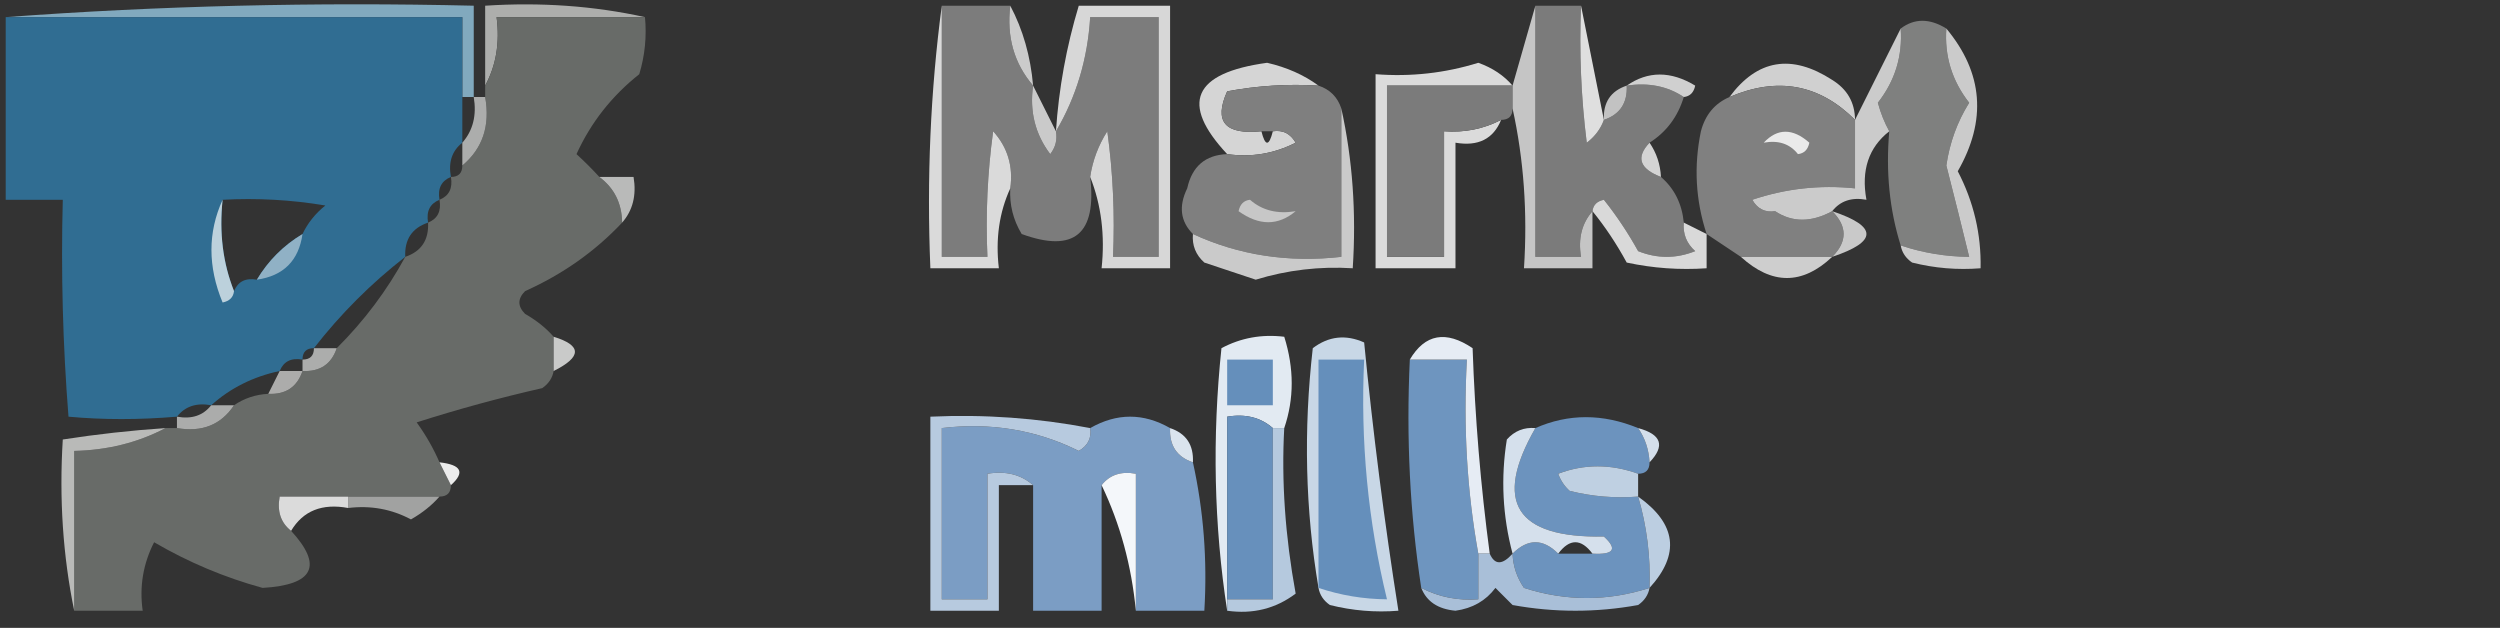 <?xml version="1.0" encoding="UTF-8"?>
<!DOCTYPE svg PUBLIC "-//W3C//DTD SVG 1.1//EN" "http://www.w3.org/Graphics/SVG/1.1/DTD/svg11.dtd">
<svg xmlns="http://www.w3.org/2000/svg" version="1.1" width="219px" height="55px" style="shape-rendering:geometricPrecision; text-rendering:geometricPrecision; image-rendering:optimizeQuality; fill-rule:evenodd; clip-rule:evenodd" xmlns:xlink="http://www.w3.org/1999/xlink">
<rect width="100%" height="100%" fill="#333333" stroke="none"/>
<g><path style="opacity:1" fill="#81a9be" d="M 0.5,1.5 C 13.99,0.504 27.657,0.171 41.5,0.5C 41.5,3.167 41.5,5.833 41.5,8.5C 41.167,8.5 40.833,8.5 40.5,8.5C 40.5,6.167 40.5,3.833 40.5,1.5C 27.167,1.5 13.833,1.5 0.5,1.5 Z"/></g>
<g><path style="opacity:1" fill="#adaeac" d="M 56.5,1.5 C 52.167,1.5 47.833,1.5 43.5,1.5C 43.795,3.735 43.461,5.735 42.5,7.5C 42.5,5.167 42.5,2.833 42.5,0.5C 47.363,0.181 52.03,0.514 56.5,1.5 Z"/></g>
<g><path style="opacity:1" fill="#306d92" d="M 0.5,1.5 C 13.833,1.5 27.167,1.5 40.5,1.5C 40.5,3.833 40.5,6.167 40.5,8.5C 40.5,9.833 40.5,11.167 40.5,12.5C 39.596,13.209 39.263,14.209 39.5,15.5C 38.662,15.842 38.328,16.508 38.5,17.5C 37.662,17.842 37.328,18.508 37.5,19.5C 36.094,19.973 35.427,20.973 35.5,22.5C 32.5,24.833 29.833,27.5 27.5,30.5C 26.833,30.5 26.5,30.833 26.5,31.5C 25.508,31.328 24.842,31.662 24.5,32.5C 22.181,32.992 20.181,33.992 18.5,35.5C 17.209,35.263 16.209,35.596 15.5,36.5C 12.183,36.781 9.017,36.781 6,36.5C 5.5,30.175 5.334,23.842 5.5,17.5C 3.833,17.5 2.167,17.5 0.5,17.5C 0.5,12.167 0.5,6.833 0.5,1.5 Z M 19.5,17.5 C 22.518,17.335 25.518,17.502 28.5,18C 27.619,18.708 26.953,19.542 26.5,20.5C 24.833,21.5 23.5,22.833 22.5,24.5C 21.508,24.328 20.842,24.662 20.5,25.5C 19.527,23.052 19.194,20.385 19.5,17.5 Z"/></g>
<g><path style="opacity:1" fill="#686b68" d="M 56.5,1.5 C 56.66,3.199 56.493,4.866 56,6.5C 53.595,8.403 51.761,10.736 50.5,13.5C 51.243,14.182 51.909,14.848 52.5,15.5C 53.806,16.467 54.473,17.801 54.5,19.5C 52.125,22.025 49.291,24.025 46,25.5C 45.333,26.167 45.333,26.833 46,27.5C 46.995,28.066 47.828,28.733 48.5,29.5C 48.5,30.5 48.5,31.5 48.5,32.5C 48.389,33.117 48.056,33.617 47.5,34C 43.789,34.844 40.123,35.844 36.5,37C 37.305,38.113 37.972,39.279 38.5,40.5C 38.833,41.167 39.167,41.833 39.5,42.5C 39.5,43.167 39.167,43.5 38.5,43.5C 35.833,43.5 33.167,43.5 30.5,43.5C 28.5,43.5 26.5,43.5 24.5,43.5C 24.263,44.791 24.596,45.791 25.5,46.5C 28.318,49.573 27.485,51.239 23,51.5C 19.673,50.587 16.506,49.254 13.5,47.5C 12.534,49.396 12.201,51.396 12.5,53.5C 10.5,53.5 8.5,53.5 6.5,53.5C 6.5,48.833 6.5,44.167 6.5,39.5C 9.428,39.435 12.095,38.768 14.5,37.5C 14.833,37.5 15.167,37.5 15.5,37.5C 17.698,37.88 19.365,37.213 20.5,35.5C 21.391,34.89 22.391,34.557 23.5,34.5C 25.027,34.573 26.027,33.906 26.5,32.5C 28.027,32.573 29.027,31.906 29.5,30.5C 31.909,28.098 33.909,25.431 35.5,22.5C 36.906,22.027 37.573,21.027 37.5,19.5C 38.338,19.158 38.672,18.492 38.5,17.5C 39.338,17.158 39.672,16.492 39.5,15.5C 40.167,15.5 40.5,15.167 40.5,14.5C 42.28,13.01 42.947,11.01 42.5,8.5C 42.5,8.167 42.5,7.833 42.5,7.5C 43.461,5.735 43.795,3.735 43.5,1.5C 47.833,1.5 52.167,1.5 56.5,1.5 Z"/></g>
<g><path style="opacity:1" fill="#7c7c7c" d="M 82.5,0.5 C 84.5,0.5 86.5,0.5 88.5,0.5C 88.171,3.228 88.837,5.561 90.5,7.5C 90.181,9.751 90.681,11.751 92,13.5C 92.464,12.906 92.631,12.239 92.5,11.5C 94.277,8.495 95.277,5.162 95.5,1.5C 97.5,1.5 99.5,1.5 101.5,1.5C 101.5,8.5 101.5,15.5 101.5,22.5C 100.167,22.5 98.833,22.5 97.5,22.5C 97.665,18.818 97.499,15.152 97,11.5C 96.209,12.745 95.709,14.078 95.5,15.5C 96.09,20.51 94.09,22.177 89.5,20.5C 88.754,19.264 88.421,17.93 88.5,16.5C 88.769,14.571 88.269,12.905 87,11.5C 86.501,15.152 86.335,18.818 86.5,22.5C 85.167,22.5 83.833,22.5 82.5,22.5C 82.5,15.167 82.5,7.833 82.5,0.5 Z"/></g>
<g><path style="opacity:1" fill="#7b7b7b" d="M 134.5,0.5 C 135.833,0.5 137.167,0.5 138.5,0.5C 138.334,4.514 138.501,8.514 139,12.5C 139.717,11.956 140.217,11.289 140.5,10.5C 141.906,10.027 142.573,9.027 142.5,7.5C 144.415,7.216 146.081,7.549 147.5,8.5C 146.974,10.23 145.974,11.564 144.5,12.5C 143.285,13.779 143.618,14.779 145.5,15.5C 146.674,16.514 147.34,17.847 147.5,19.5C 147.414,20.496 147.748,21.329 148.5,22C 146.833,22.667 145.167,22.667 143.5,22C 142.624,20.414 141.624,18.914 140.5,17.5C 139.893,17.624 139.56,17.957 139.5,18.5C 138.566,19.568 138.232,20.901 138.5,22.5C 137.167,22.5 135.833,22.5 134.5,22.5C 134.5,15.167 134.5,7.833 134.5,0.5 Z"/></g>
<g><path style="opacity:1" fill="#dfdfdf" d="M 138.5,0.5 C 139.167,3.833 139.833,7.167 140.5,10.5C 140.217,11.289 139.717,11.956 139,12.5C 138.501,8.514 138.334,4.514 138.5,0.5 Z"/></g>
<g><path style="opacity:1" fill="#7f807f" d="M 170.5,2.5 C 170.331,4.912 170.997,7.079 172.5,9C 171.453,10.68 170.787,12.514 170.5,14.5C 171.191,17.198 171.858,19.865 172.5,22.5C 170.435,22.483 168.435,22.149 166.5,21.5C 165.521,18.375 165.187,15.042 165.5,11.5C 165.077,10.735 164.743,9.902 164.5,9C 166.003,7.079 166.669,4.912 166.5,2.5C 167.702,1.595 169.036,1.595 170.5,2.5 Z"/></g>
<g><path style="opacity:1" fill="#cbcbcb" d="M 88.5,0.5 C 89.612,2.599 90.278,4.933 90.5,7.5C 88.837,5.561 88.171,3.228 88.5,0.5 Z"/></g>
<g><path style="opacity:1" fill="#d5d5d5" d="M 115.5,7.5 C 112.813,7.336 110.146,7.503 107.5,8C 106.306,10.658 107.306,11.824 110.5,11.5C 110.833,12.833 111.167,12.833 111.5,11.5C 112.376,11.369 113.043,11.703 113.5,12.5C 111.604,13.466 109.604,13.799 107.5,13.5C 103.346,9.056 104.512,6.39 111,5.5C 112.728,5.899 114.228,6.566 115.5,7.5 Z"/></g>
<g><path style="opacity:1" fill="#d0d0d0" d="M 142.5,7.5 C 144.364,6.207 146.364,6.207 148.5,7.5C 148.376,8.107 148.043,8.44 147.5,8.5C 146.081,7.549 144.415,7.216 142.5,7.5 Z"/></g>
<g><path style="opacity:1" fill="#d0d0d0" d="M 162.5,10.5 C 159.364,7.365 155.697,6.698 151.5,8.5C 153.939,5.197 156.939,4.697 160.5,7C 161.823,7.816 162.489,8.983 162.5,10.5 Z"/></g>
<g><path style="opacity:1" fill="#7f7f7f" d="M 115.5,7.5 C 116.5,7.833 117.167,8.5 117.5,9.5C 117.5,13.833 117.5,18.167 117.5,22.5C 112.86,23.025 108.527,22.358 104.5,20.5C 103.402,19.399 103.235,18.066 104,16.5C 104.422,14.574 105.589,13.574 107.5,13.5C 109.604,13.799 111.604,13.466 113.5,12.5C 113.043,11.703 112.376,11.369 111.5,11.5C 111.167,11.5 110.833,11.5 110.5,11.5C 107.306,11.824 106.306,10.658 107.5,8C 110.146,7.503 112.813,7.336 115.5,7.5 Z"/></g>
<g><path style="opacity:1" fill="#dbdbdb" d="M 132.5,7.5 C 128.833,7.5 125.167,7.5 121.5,7.5C 121.5,12.5 121.5,17.5 121.5,22.5C 123.167,22.5 124.833,22.5 126.5,22.5C 126.5,18.833 126.5,15.167 126.5,11.5C 128.292,11.634 129.958,11.301 131.5,10.5C 130.817,12.177 129.483,12.843 127.5,12.5C 127.5,16.167 127.5,19.833 127.5,23.5C 125.167,23.5 122.833,23.5 120.5,23.5C 120.5,17.833 120.5,12.167 120.5,6.5C 123.579,6.74 126.579,6.407 129.5,5.5C 130.739,5.942 131.739,6.609 132.5,7.5 Z"/></g>
<g><path style="opacity:1" fill="#7b7b7b" d="M 132.5,7.5 C 132.5,8.167 132.5,8.833 132.5,9.5C 132.5,10.167 132.167,10.5 131.5,10.5C 129.958,11.301 128.292,11.634 126.5,11.5C 126.5,15.167 126.5,18.833 126.5,22.5C 124.833,22.5 123.167,22.5 121.5,22.5C 121.5,17.5 121.5,12.5 121.5,7.5C 125.167,7.5 128.833,7.5 132.5,7.5 Z"/></g>
<g><path style="opacity:1" fill="#808080" d="M 162.5,10.5 C 162.5,12.5 162.5,14.5 162.5,16.5C 159.428,16.183 156.428,16.516 153.5,17.5C 153.957,18.297 154.624,18.631 155.5,18.5C 156.999,19.494 158.666,19.494 160.5,18.5C 161.833,19.833 161.833,21.167 160.5,22.5C 157.833,22.5 155.167,22.5 152.5,22.5C 151.5,21.833 150.5,21.167 149.5,20.5C 148.532,17.555 148.366,14.555 149,11.5C 149.377,10.058 150.21,9.058 151.5,8.5C 155.697,6.698 159.364,7.365 162.5,10.5 Z"/></g>
<g><path style="opacity:1" fill="#c5c5c5" d="M 134.5,0.5 C 134.5,7.833 134.5,15.167 134.5,22.5C 135.833,22.5 137.167,22.5 138.5,22.5C 138.232,20.901 138.566,19.568 139.5,18.5C 139.5,20.167 139.5,21.833 139.5,23.5C 137.5,23.5 135.5,23.5 133.5,23.5C 133.819,18.637 133.486,13.97 132.5,9.5C 132.5,8.833 132.5,8.167 132.5,7.5C 133.167,5.167 133.833,2.833 134.5,0.5 Z"/></g>
<g><path style="opacity:1" fill="#c2c2c2" d="M 142.5,7.5 C 142.573,9.027 141.906,10.027 140.5,10.5C 140.427,8.973 141.094,7.973 142.5,7.5 Z"/></g>
<g><path style="opacity:1" fill="#cacaca" d="M 90.5,7.5 C 91.167,8.833 91.833,10.167 92.5,11.5C 92.631,12.239 92.464,12.906 92,13.5C 90.681,11.751 90.181,9.751 90.5,7.5 Z"/></g>
<g><path style="opacity:1" fill="#eaeaea" d="M 154.5,12.5 C 155.708,11.218 157.042,11.218 158.5,12.5C 158.376,13.107 158.043,13.44 157.5,13.5C 156.791,12.596 155.791,12.263 154.5,12.5 Z"/></g>
<g><path style="opacity:1" fill="#acadac" d="M 41.5,8.5 C 41.833,8.5 42.167,8.5 42.5,8.5C 42.947,11.01 42.28,13.01 40.5,14.5C 40.5,13.833 40.5,13.167 40.5,12.5C 41.434,11.432 41.768,10.099 41.5,8.5 Z"/></g>
<g><path style="opacity:1" fill="#cbcbcb" d="M 170.5,2.5 C 173.727,6.38 174.06,10.546 171.5,15C 172.895,17.679 173.561,20.512 173.5,23.5C 171.473,23.662 169.473,23.495 167.5,23C 166.944,22.617 166.611,22.117 166.5,21.5C 168.435,22.149 170.435,22.483 172.5,22.5C 171.858,19.865 171.191,17.198 170.5,14.5C 170.787,12.514 171.453,10.68 172.5,9C 170.997,7.079 170.331,4.912 170.5,2.5 Z"/></g>
<g><path style="opacity:1" fill="#d4d4d4" d="M 144.5,12.5 C 145.11,13.391 145.443,14.391 145.5,15.5C 143.618,14.779 143.285,13.779 144.5,12.5 Z"/></g>
<g><path style="opacity:1" fill="#b9bab9" d="M 52.5,15.5 C 53.5,15.5 54.5,15.5 55.5,15.5C 55.768,17.099 55.434,18.432 54.5,19.5C 54.473,17.801 53.806,16.467 52.5,15.5 Z"/></g>
<g><path style="opacity:1" fill="#d7d7d7" d="M 95.5,15.5 C 95.709,14.078 96.209,12.745 97,11.5C 97.499,15.152 97.665,18.818 97.5,22.5C 98.833,22.5 100.167,22.5 101.5,22.5C 101.5,15.5 101.5,8.5 101.5,1.5C 99.5,1.5 97.5,1.5 95.5,1.5C 95.277,5.162 94.277,8.495 92.5,11.5C 92.751,7.751 93.417,4.085 94.5,0.5C 97.167,0.5 99.833,0.5 102.5,0.5C 102.5,8.167 102.5,15.833 102.5,23.5C 100.5,23.5 98.5,23.5 96.5,23.5C 96.806,20.615 96.473,17.948 95.5,15.5 Z"/></g>
<g><path style="opacity:1" fill="#cbcbcb" d="M 166.5,2.5 C 166.669,4.912 166.003,7.079 164.5,9C 164.743,9.902 165.077,10.735 165.5,11.5C 163.692,12.918 163.025,14.918 163.5,17.5C 162.209,17.263 161.209,17.596 160.5,18.5C 158.666,19.494 156.999,19.494 155.5,18.5C 154.624,18.631 153.957,18.297 153.5,17.5C 156.428,16.516 159.428,16.183 162.5,16.5C 162.5,14.5 162.5,12.5 162.5,10.5C 163.833,7.833 165.167,5.167 166.5,2.5 Z"/></g>
<g><path style="opacity:1" fill="#bcd1dc" d="M 19.5,17.5 C 19.194,20.385 19.527,23.052 20.5,25.5C 20.44,26.043 20.107,26.376 19.5,26.5C 18.197,23.355 18.197,20.355 19.5,17.5 Z"/></g>
<g><path style="opacity:1" fill="#dadada" d="M 82.5,0.5 C 82.5,7.833 82.5,15.167 82.5,22.5C 83.833,22.5 85.167,22.5 86.5,22.5C 86.335,18.818 86.501,15.152 87,11.5C 88.269,12.905 88.769,14.571 88.5,16.5C 87.532,18.607 87.198,20.941 87.5,23.5C 85.5,23.5 83.5,23.5 81.5,23.5C 81.175,15.648 81.508,7.982 82.5,0.5 Z"/></g>
<g><path style="opacity:1" fill="#c7c7c7" d="M 109.5,17.5 C 110.568,18.434 111.901,18.768 113.5,18.5C 111.965,19.788 110.299,19.788 108.5,18.5C 108.624,17.893 108.957,17.56 109.5,17.5 Z"/></g>
<g><path style="opacity:1" fill="#c9c9c9" d="M 160.5,18.5 C 164.5,19.833 164.5,21.167 160.5,22.5C 161.833,21.167 161.833,19.833 160.5,18.5 Z"/></g>
<g><path style="opacity:1" fill="#90b1c5" d="M 26.5,20.5 C 26.167,22.833 24.833,24.167 22.5,24.5C 23.5,22.833 24.833,21.5 26.5,20.5 Z"/></g>
<g><path style="opacity:1" fill="#cacaca" d="M 117.5,9.5 C 118.486,13.97 118.819,18.637 118.5,23.5C 115.603,23.319 112.77,23.652 110,24.5C 108.5,24 107,23.5 105.5,23C 104.748,22.329 104.414,21.496 104.5,20.5C 108.527,22.358 112.86,23.025 117.5,22.5C 117.5,18.167 117.5,13.833 117.5,9.5 Z"/></g>
<g><path style="opacity:1" fill="#d9d9d9" d="M 139.5,18.5 C 139.56,17.957 139.893,17.624 140.5,17.5C 141.624,18.914 142.624,20.414 143.5,22C 145.167,22.667 146.833,22.667 148.5,22C 147.748,21.329 147.414,20.496 147.5,19.5C 148.167,19.833 148.833,20.167 149.5,20.5C 149.5,21.5 149.5,22.5 149.5,23.5C 147.143,23.663 144.81,23.497 142.5,23C 141.601,21.348 140.601,19.848 139.5,18.5 Z"/></g>
<g><path style="opacity:1" fill="#cecece" d="M 152.5,22.5 C 155.167,22.5 157.833,22.5 160.5,22.5C 157.881,24.971 155.214,24.971 152.5,22.5 Z"/></g>
<g><path style="opacity:1" fill="#c9cac9" d="M 48.5,29.5 C 50.984,30.26 50.984,31.26 48.5,32.5C 48.5,31.5 48.5,30.5 48.5,29.5 Z"/></g>
<g><path style="opacity:1" fill="#acadac" d="M 27.5,30.5 C 28.167,30.5 28.833,30.5 29.5,30.5C 29.027,31.906 28.027,32.573 26.5,32.5C 26.5,32.167 26.5,31.833 26.5,31.5C 27.167,31.5 27.5,31.167 27.5,30.5 Z"/></g>
<g><path style="opacity:1" fill="#6e95bf" d="M 123.5,31.5 C 125.167,31.5 126.833,31.5 128.5,31.5C 128.178,37.358 128.511,43.025 129.5,48.5C 129.5,49.833 129.5,51.167 129.5,52.5C 127.708,52.634 126.042,52.301 124.5,51.5C 123.509,45.021 123.176,38.354 123.5,31.5 Z"/></g>
<g><path style="opacity:1" fill="#c8d7e6" d="M 115.5,51.5 C 114.345,44.679 114.179,37.679 115,30.5C 116.388,29.446 117.888,29.28 119.5,30C 120.265,37.835 121.265,45.669 122.5,53.5C 120.473,53.662 118.473,53.495 116.5,53C 115.944,52.617 115.611,52.117 115.5,51.5 Z"/></g>
<g><path style="opacity:1" fill="#658fbb" d="M 115.5,51.5 C 115.5,44.833 115.5,38.167 115.5,31.5C 116.833,31.5 118.167,31.5 119.5,31.5C 119.164,38.637 119.831,45.637 121.5,52.5C 119.435,52.483 117.435,52.15 115.5,51.5 Z"/></g>
<g><path style="opacity:1" fill="#e6ecf4" d="M 130.5,48.5 C 130.167,48.5 129.833,48.5 129.5,48.5C 128.511,43.025 128.178,37.358 128.5,31.5C 126.833,31.5 125.167,31.5 123.5,31.5C 124.828,29.255 126.661,28.922 129,30.5C 129.209,36.581 129.709,42.581 130.5,48.5 Z"/></g>
<g><path style="opacity:1" fill="#acacab" d="M 24.5,32.5 C 25.167,32.5 25.833,32.5 26.5,32.5C 26.027,33.906 25.027,34.573 23.5,34.5C 23.833,33.833 24.167,33.167 24.5,32.5 Z"/></g>
<g><path style="opacity:1" fill="#abacab" d="M 18.5,35.5 C 19.167,35.5 19.833,35.5 20.5,35.5C 19.365,37.213 17.698,37.88 15.5,37.5C 15.5,37.167 15.5,36.833 15.5,36.5C 16.791,36.737 17.791,36.404 18.5,35.5 Z"/></g>
<g><path style="opacity:1" fill="#7b9dc4" d="M 102.5,37.5 C 102.427,39.027 103.094,40.027 104.5,40.5C 105.436,44.735 105.769,49.069 105.5,53.5C 103.5,53.5 101.5,53.5 99.5,53.5C 99.5,49.5 99.5,45.5 99.5,41.5C 98.209,41.263 97.209,41.596 96.5,42.5C 96.5,46.167 96.5,49.833 96.5,53.5C 94.5,53.5 92.5,53.5 90.5,53.5C 90.5,49.833 90.5,46.167 90.5,42.5C 89.432,41.566 88.099,41.232 86.5,41.5C 86.5,45.167 86.5,48.833 86.5,52.5C 85.167,52.5 83.833,52.5 82.5,52.5C 82.5,47.5 82.5,42.5 82.5,37.5C 86.783,36.989 90.783,37.656 94.5,39.5C 95.297,39.043 95.631,38.376 95.5,37.5C 97.833,36.167 100.167,36.167 102.5,37.5 Z"/></g>
<g><path style="opacity:1" fill="#e2eaf2" d="M 112.5,37.5 C 112.167,37.5 111.833,37.5 111.5,37.5C 110.432,36.566 109.099,36.232 107.5,36.5C 107.5,41.833 107.5,47.167 107.5,52.5C 107.5,52.833 107.5,53.167 107.5,53.5C 106.344,46.011 106.178,38.345 107,30.5C 108.699,29.594 110.533,29.261 112.5,29.5C 113.371,32.272 113.371,34.938 112.5,37.5 Z"/></g>
<g><path style="opacity:1" fill="#658fbb" d="M 107.5,31.5 C 108.833,31.5 110.167,31.5 111.5,31.5C 111.5,32.833 111.5,34.167 111.5,35.5C 110.167,35.5 108.833,35.5 107.5,35.5C 107.5,34.167 107.5,32.833 107.5,31.5 Z"/></g>
<g><path style="opacity:1" fill="#6790bc" d="M 111.5,37.5 C 111.5,42.5 111.5,47.5 111.5,52.5C 110.167,52.5 108.833,52.5 107.5,52.5C 107.5,47.167 107.5,41.833 107.5,36.5C 109.099,36.232 110.432,36.566 111.5,37.5 Z"/></g>
<g><path style="opacity:1" fill="#b5c9de" d="M 111.5,37.5 C 111.833,37.5 112.167,37.5 112.5,37.5C 112.245,42.118 112.579,46.951 113.5,52C 111.75,53.319 109.75,53.819 107.5,53.5C 107.5,53.167 107.5,52.833 107.5,52.5C 108.833,52.5 110.167,52.5 111.5,52.5C 111.5,47.5 111.5,42.5 111.5,37.5 Z"/></g>
<g><path style="opacity:1" fill="#6c93be" d="M 143.5,37.5 C 144.11,38.391 144.443,39.391 144.5,40.5C 144.5,41.167 144.167,41.5 143.5,41.5C 141.105,40.636 138.771,40.636 136.5,41.5C 136.709,42.086 137.043,42.586 137.5,43C 139.473,43.495 141.473,43.662 143.5,43.5C 144.265,46.096 144.599,48.763 144.5,51.5C 140.841,52.683 137.175,52.683 133.5,51.5C 132.873,50.583 132.539,49.583 132.5,48.5C 133.833,47.167 135.167,47.167 136.5,48.5C 137.5,48.5 138.5,48.5 139.5,48.5C 141.379,48.607 141.712,48.107 140.5,47C 132.78,47.146 130.78,43.979 134.5,37.5C 137.396,36.225 140.396,36.225 143.5,37.5 Z"/></g>
<g><path style="opacity:1" fill="#b9bab8" d="M 14.5,37.5 C 12.095,38.768 9.428,39.435 6.5,39.5C 6.5,44.167 6.5,48.833 6.5,53.5C 5.513,48.695 5.179,43.695 5.5,38.5C 8.482,38.037 11.482,37.704 14.5,37.5 Z"/></g>
<g><path style="opacity:1" fill="#b7cadf" d="M 95.5,37.5 C 95.631,38.376 95.297,39.043 94.5,39.5C 90.783,37.656 86.783,36.989 82.5,37.5C 82.5,42.5 82.5,47.5 82.5,52.5C 83.833,52.5 85.167,52.5 86.5,52.5C 86.5,48.833 86.5,45.167 86.5,41.5C 88.099,41.232 89.432,41.566 90.5,42.5C 89.5,42.5 88.5,42.5 87.5,42.5C 87.5,46.167 87.5,49.833 87.5,53.5C 85.5,53.5 83.5,53.5 81.5,53.5C 81.5,47.833 81.5,42.167 81.5,36.5C 86.23,36.283 90.897,36.617 95.5,37.5 Z"/></g>
<g><path style="opacity:1" fill="#dae4ee" d="M 102.5,37.5 C 103.906,37.973 104.573,38.973 104.5,40.5C 103.094,40.027 102.427,39.027 102.5,37.5 Z"/></g>
<g><path style="opacity:1" fill="#d4dfeb" d="M 143.5,37.5 C 145.552,38.053 145.885,39.053 144.5,40.5C 144.443,39.391 144.11,38.391 143.5,37.5 Z"/></g>
<g><path style="opacity:1" fill="#ececec" d="M 38.5,40.5 C 40.424,40.711 40.757,41.377 39.5,42.5C 39.167,41.833 38.833,41.167 38.5,40.5 Z"/></g>
<g><path style="opacity:1" fill="#bfd0e2" d="M 143.5,41.5 C 143.5,42.167 143.5,42.833 143.5,43.5C 141.473,43.662 139.473,43.495 137.5,43C 137.043,42.586 136.709,42.086 136.5,41.5C 138.771,40.636 141.105,40.636 143.5,41.5 Z"/></g>
<g><path style="opacity:1" fill="#a1a2a1" d="M 30.5,44.5 C 30.5,44.167 30.5,43.833 30.5,43.5C 33.167,43.5 35.833,43.5 38.5,43.5C 37.828,44.267 36.995,44.934 36,45.5C 34.3,44.594 32.467,44.261 30.5,44.5 Z"/></g>
<g><path style="opacity:1" fill="#f4f7fa" d="M 96.5,42.5 C 97.209,41.596 98.209,41.263 99.5,41.5C 99.5,45.5 99.5,49.5 99.5,53.5C 99.125,49.557 98.125,45.891 96.5,42.5 Z"/></g>
<g><path style="opacity:1" fill="#dbdbdb" d="M 30.5,43.5 C 30.5,43.833 30.5,44.167 30.5,44.5C 28.219,44.077 26.552,44.744 25.5,46.5C 24.596,45.791 24.263,44.791 24.5,43.5C 26.5,43.5 28.5,43.5 30.5,43.5 Z"/></g>
<g><path style="opacity:1" fill="#d5e0ec" d="M 134.5,37.5 C 130.78,43.979 132.78,47.146 140.5,47C 141.712,48.107 141.379,48.607 139.5,48.5C 138.5,47.167 137.5,47.167 136.5,48.5C 135.167,47.167 133.833,47.167 132.5,48.5C 131.624,45.201 131.457,41.868 132,38.5C 132.671,37.748 133.504,37.414 134.5,37.5 Z"/></g>
<g><path style="opacity:1" fill="#bccee1" d="M 143.5,43.5 C 146.862,45.882 147.195,48.549 144.5,51.5C 144.599,48.763 144.265,46.096 143.5,43.5 Z"/></g>
<g><path style="opacity:1" fill="#a9bfd8" d="M 129.5,48.5 C 129.833,48.5 130.167,48.5 130.5,48.5C 130.938,49.506 131.604,49.506 132.5,48.5C 132.539,49.583 132.873,50.583 133.5,51.5C 137.175,52.683 140.841,52.683 144.5,51.5C 144.389,52.117 144.056,52.617 143.5,53C 139.833,53.667 136.167,53.667 132.5,53C 132,52.5 131.5,52 131,51.5C 130.161,52.624 128.994,53.291 127.5,53.5C 125.97,53.36 124.97,52.694 124.5,51.5C 126.042,52.301 127.708,52.634 129.5,52.5C 129.5,51.167 129.5,49.833 129.5,48.5 Z"/></g>
</svg>
